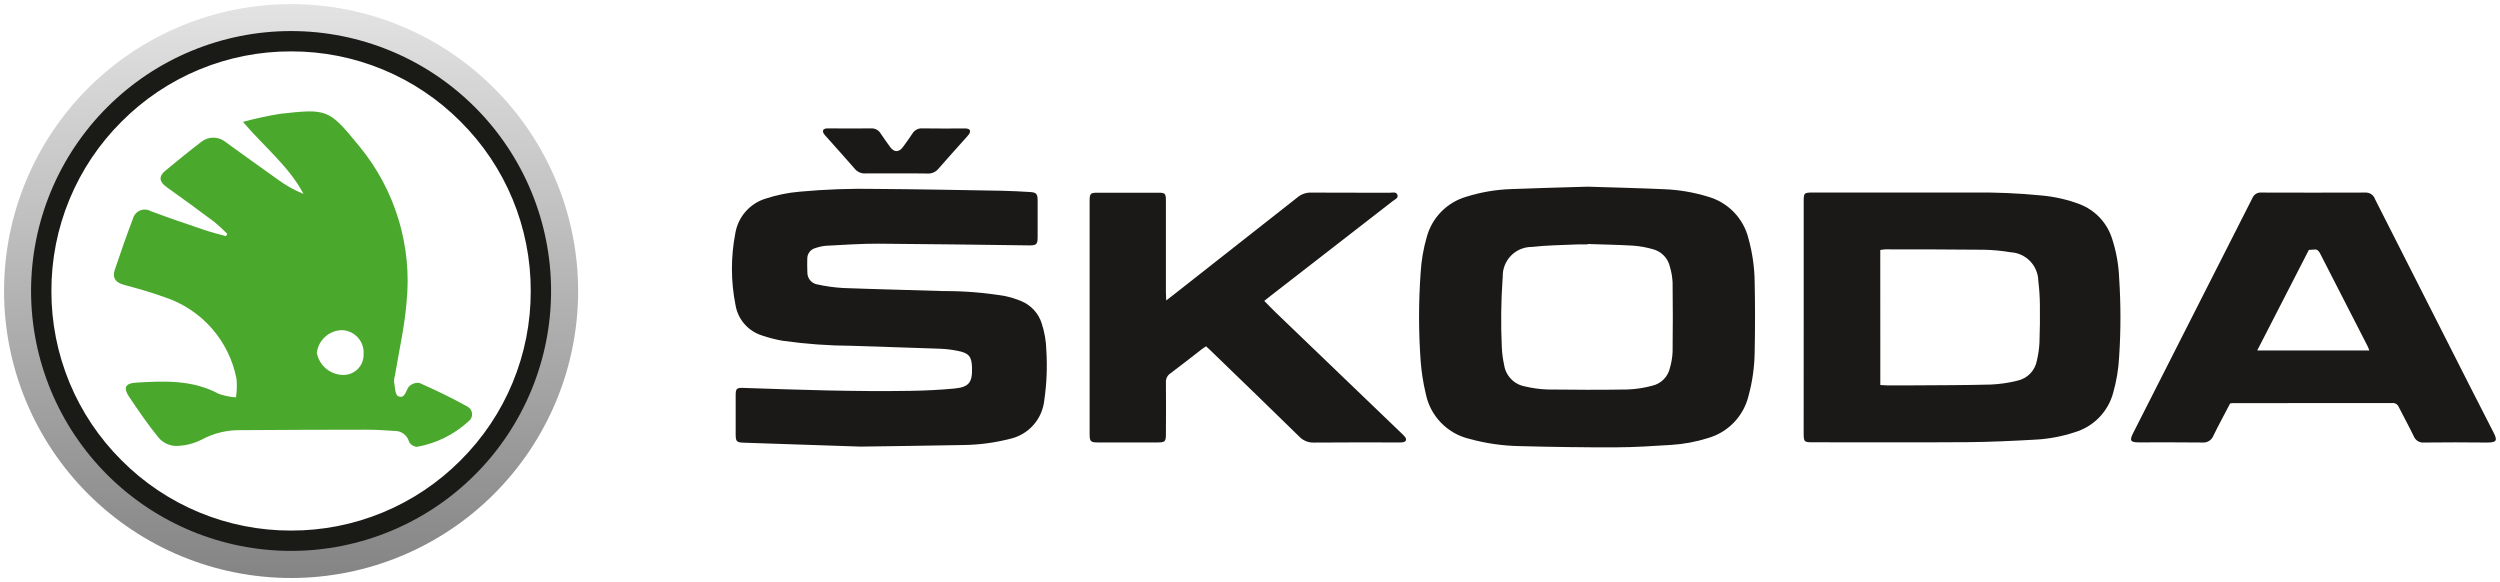 <svg width="305" height="71" viewBox="0 0 305 71" fill="none" xmlns="http://www.w3.org/2000/svg">
<g clip-path="url(#clip0_22_30)">
<path d="M193.697 22.775C196.808 22.873 199.895 22.944 202.978 23.081C204.81 23.149 206.625 23.456 208.378 23.994C209.581 24.335 210.672 24.989 211.54 25.889C212.408 26.788 213.022 27.902 213.319 29.117C213.793 30.833 214.046 32.604 214.069 34.385C214.129 37.26 214.129 40.135 214.069 43.01C214.043 44.79 213.793 46.56 213.324 48.278C213.029 49.506 212.411 50.634 211.534 51.544C210.658 52.455 209.554 53.114 208.337 53.456C206.888 53.91 205.389 54.187 203.873 54.28C201.629 54.422 199.379 54.569 197.133 54.576C193.242 54.588 189.337 54.53 185.441 54.427C183.346 54.393 181.264 54.093 179.244 53.536C177.923 53.219 176.721 52.53 175.78 51.55C174.839 50.571 174.199 49.341 173.937 48.009C173.636 46.738 173.431 45.445 173.326 44.143C173.063 40.54 173.059 36.923 173.314 33.319C173.398 31.83 173.649 30.355 174.064 28.922C174.374 27.765 174.976 26.707 175.811 25.849C176.647 24.99 177.688 24.36 178.836 24.018C180.634 23.448 182.502 23.128 184.387 23.067C187.496 22.939 190.609 22.873 193.697 22.775ZM193.697 29.769V29.82C193.279 29.82 192.851 29.803 192.441 29.82C190.58 29.908 188.72 29.913 186.887 30.125C186.411 30.123 185.938 30.217 185.499 30.402C185.06 30.587 184.662 30.859 184.331 31.201C183.999 31.543 183.74 31.949 183.569 32.394C183.397 32.838 183.318 33.313 183.335 33.789C183.335 33.842 183.325 33.894 183.32 33.945C183.124 36.759 183.091 39.583 183.223 42.401C183.255 43.106 183.347 43.807 183.499 44.496C183.591 45.151 183.889 45.76 184.348 46.236C184.807 46.712 185.405 47.031 186.057 47.146C186.945 47.358 187.851 47.482 188.764 47.517C192.032 47.561 195.302 47.569 198.576 47.517C199.594 47.476 200.604 47.321 201.587 47.055C202.115 46.932 202.597 46.661 202.977 46.274C203.358 45.887 203.62 45.4 203.734 44.87C203.918 44.243 204.026 43.596 204.057 42.944C204.092 40.125 204.092 37.304 204.057 34.479C204.028 33.827 203.918 33.181 203.73 32.555C203.616 32.039 203.362 31.565 202.995 31.185C202.628 30.805 202.163 30.534 201.651 30.402C200.874 30.178 200.076 30.033 199.269 29.971C197.413 29.861 195.556 29.832 193.702 29.769H193.697Z" fill="#1A1918"/>
<path d="M105 54.486C99.843 54.317 95.292 54.166 90.743 54.009C89.865 53.979 89.755 53.859 89.752 52.983C89.746 51.387 89.746 49.791 89.752 48.195C89.752 47.413 89.892 47.297 90.681 47.324C97.482 47.557 104.281 47.794 111.087 47.684C112.863 47.655 114.639 47.569 116.412 47.403C118.216 47.234 118.644 46.663 118.586 44.843C118.546 43.505 118.216 43.081 116.886 42.813C116.169 42.666 115.44 42.576 114.709 42.545C111.127 42.411 107.542 42.321 103.959 42.189C101.133 42.174 98.31 41.97 95.511 41.577C94.66 41.432 93.823 41.219 93.007 40.941C92.172 40.689 91.425 40.209 90.847 39.556C90.27 38.904 89.885 38.103 89.737 37.244C89.156 34.338 89.148 31.346 89.713 28.437C89.881 27.449 90.323 26.529 90.99 25.781C91.656 25.033 92.52 24.488 93.482 24.209C94.8 23.781 96.162 23.505 97.543 23.387C100.67 23.096 103.812 22.983 106.952 23.049C112.054 23.084 117.157 23.184 122.259 23.272C123.384 23.29 124.507 23.363 125.631 23.424C126.421 23.466 126.587 23.64 126.592 24.439C126.6 25.93 126.6 27.422 126.592 28.914C126.592 29.817 126.448 29.949 125.536 29.937C119.414 29.862 113.289 29.768 107.167 29.73C105.025 29.72 102.882 29.878 100.738 29.986C100.322 30.026 99.912 30.116 99.517 30.253C99.219 30.321 98.954 30.49 98.767 30.731C98.58 30.972 98.481 31.27 98.488 31.576C98.475 32.123 98.473 32.673 98.5 33.221C98.489 33.568 98.602 33.907 98.819 34.177C99.037 34.447 99.343 34.63 99.684 34.694C100.729 34.926 101.791 35.075 102.86 35.137C106.938 35.294 111.021 35.374 115.099 35.511C117.613 35.498 120.122 35.701 122.601 36.116C123.291 36.262 123.965 36.472 124.616 36.744C125.197 36.988 125.719 37.356 126.145 37.821C126.572 38.287 126.892 38.839 127.084 39.44C127.436 40.51 127.628 41.626 127.654 42.753C127.78 44.764 127.698 46.783 127.409 48.778C127.301 49.923 126.831 51.003 126.067 51.862C125.303 52.721 124.284 53.313 123.159 53.553C121.334 54.018 119.46 54.266 117.576 54.292C113.186 54.383 108.791 54.425 105 54.486Z" fill="#1A1918"/>
<path d="M220.051 38.721C220.051 34.038 220.051 29.356 220.051 24.674C220.051 23.509 220.063 23.49 221.235 23.49C227.725 23.49 234.214 23.49 240.702 23.49C243.476 23.453 246.25 23.571 249.01 23.843C250.628 23.982 252.219 24.343 253.737 24.917C254.643 25.268 255.461 25.813 256.134 26.515C256.806 27.216 257.316 28.056 257.628 28.976C258.162 30.565 258.468 32.221 258.535 33.896C258.747 37.106 258.747 40.326 258.535 43.536C258.458 45.024 258.213 46.499 257.804 47.933C257.499 49.063 256.91 50.096 256.093 50.935C255.277 51.774 254.26 52.391 253.138 52.727C251.572 53.246 249.943 53.553 248.295 53.637C245.527 53.791 242.754 53.925 239.985 53.945C233.757 53.989 227.53 53.959 221.303 53.959C220.051 53.959 220.046 53.958 220.046 52.676C220.049 48.029 220.051 43.377 220.051 38.721ZM229.398 46.975C229.736 46.992 229.992 47.014 230.244 47.016C231.238 47.016 232.233 47.016 233.228 47.016C236.442 46.992 239.667 47.001 242.884 46.915C243.981 46.867 245.069 46.708 246.133 46.439C246.727 46.311 247.27 46.008 247.692 45.57C248.113 45.132 248.395 44.578 248.501 43.979C248.671 43.267 248.776 42.541 248.814 41.811C248.873 40.268 248.885 38.724 248.867 37.18C248.858 36.213 248.794 35.247 248.674 34.286C248.661 33.38 248.302 32.512 247.672 31.859C247.042 31.207 246.186 30.819 245.28 30.774C244.197 30.59 243.102 30.487 242.003 30.468C237.999 30.422 233.994 30.429 229.992 30.422C229.791 30.435 229.59 30.461 229.393 30.5L229.398 46.975Z" fill="#1A1918"/>
<path d="M272.077 49.213C271.401 50.529 270.687 51.811 270.047 53.128C269.944 53.407 269.75 53.643 269.497 53.798C269.243 53.953 268.945 54.02 268.65 53.986C266.087 53.95 263.522 53.974 260.959 53.97C259.902 53.97 259.775 53.764 260.242 52.836C265.092 43.28 269.941 33.724 274.791 24.168C274.877 23.952 275.03 23.77 275.228 23.648C275.426 23.526 275.657 23.471 275.889 23.492C280.127 23.507 284.365 23.507 288.602 23.492C288.861 23.484 289.114 23.562 289.324 23.712C289.534 23.862 289.69 24.077 289.766 24.324C292.609 29.945 295.458 35.563 298.315 41.176C300.267 45.022 302.206 48.871 304.183 52.707C304.691 53.683 304.677 54.007 303.363 53.99C300.825 53.957 298.288 53.964 295.75 53.99C295.479 54.019 295.207 53.958 294.975 53.815C294.744 53.672 294.566 53.457 294.47 53.202C293.891 52.002 293.241 50.835 292.646 49.651C292.584 49.496 292.472 49.365 292.329 49.278C292.186 49.192 292.019 49.154 291.852 49.171C285.365 49.181 278.88 49.185 272.397 49.182C272.29 49.187 272.183 49.197 272.077 49.213ZM275.381 42.754H289.054C288.973 42.545 288.932 42.401 288.865 42.271C286.923 38.48 284.981 34.69 283.04 30.901C282.871 30.584 282.688 30.393 282.316 30.446C282.113 30.471 281.905 30.474 281.681 30.488L275.381 42.754Z" fill="#1A1918"/>
<path d="M154.238 36.708C154.746 37.216 155.172 37.672 155.62 38.104C160.715 42.999 165.81 47.893 170.905 52.785C171.082 52.942 171.248 53.112 171.401 53.292C171.658 53.619 171.553 53.889 171.139 53.959C170.904 53.984 170.669 53.991 170.433 53.979C167.05 53.979 163.68 53.96 160.305 53.994C159.969 54.007 159.634 53.947 159.323 53.82C159.012 53.693 158.732 53.5 158.501 53.255C154.871 49.707 151.228 46.172 147.573 42.65C147.442 42.523 147.307 42.403 147.143 42.25C146.974 42.365 146.789 42.465 146.635 42.589C145.35 43.58 144.083 44.591 142.78 45.558C142.598 45.679 142.452 45.847 142.357 46.044C142.263 46.241 142.223 46.46 142.242 46.678C142.266 48.745 142.254 50.811 142.242 52.88C142.242 53.906 142.166 53.979 141.112 53.979C138.73 53.979 136.348 53.979 133.966 53.979C133.047 53.979 132.934 53.864 132.934 52.929C132.934 43.458 132.934 33.987 132.934 24.517C132.934 23.61 133.03 23.512 133.915 23.51C136.376 23.51 138.836 23.51 141.296 23.51C142.142 23.51 142.239 23.6 142.24 24.462C142.246 28.204 142.246 31.946 142.24 35.687C142.24 35.962 142.261 36.24 142.277 36.653C142.641 36.375 142.888 36.191 143.123 36.002C148.186 32.026 153.247 28.048 158.307 24.067C158.768 23.683 159.353 23.48 159.953 23.497C163.145 23.522 166.339 23.497 169.532 23.515C169.87 23.515 170.355 23.346 170.493 23.794C170.611 24.183 170.154 24.341 169.906 24.539C164.943 28.392 159.981 32.242 155.018 36.089C154.788 36.269 154.548 36.463 154.238 36.708Z" fill="#1A1918"/>
<path d="M109.358 21.158C108.102 21.158 106.847 21.141 105.594 21.158C105.347 21.176 105.1 21.135 104.873 21.038C104.646 20.941 104.446 20.791 104.289 20.6C103.14 19.277 101.965 17.98 100.801 16.671C100.69 16.56 100.59 16.438 100.503 16.308C100.293 15.952 100.418 15.721 100.841 15.667C100.945 15.66 101.05 15.66 101.154 15.667C102.846 15.667 104.555 15.68 106.253 15.667C106.488 15.647 106.724 15.695 106.934 15.803C107.143 15.912 107.318 16.077 107.437 16.28C107.808 16.849 108.209 17.398 108.608 17.948C109.085 18.608 109.682 18.597 110.17 17.924C110.552 17.395 110.941 16.867 111.298 16.321C111.42 16.106 111.601 15.93 111.819 15.814C112.038 15.697 112.285 15.645 112.531 15.663C114.204 15.694 115.878 15.673 117.551 15.673C117.656 15.673 117.761 15.673 117.864 15.673C118.371 15.726 118.48 15.979 118.19 16.411C118.113 16.516 118.029 16.616 117.938 16.71C116.79 17.997 115.627 19.274 114.499 20.578C114.336 20.78 114.126 20.939 113.888 21.042C113.65 21.145 113.391 21.189 113.132 21.17C111.87 21.139 110.62 21.158 109.358 21.158Z" fill="#1A1918"/>
<path d="M29.639 14.868C31.131 14.464 32.643 14.136 34.169 13.886C39.962 13.241 40.119 13.306 43.812 17.811C46.002 20.459 47.641 23.517 48.633 26.806C49.626 30.095 49.951 33.549 49.591 36.965C49.349 39.93 48.667 42.857 48.185 45.802C48.108 46.038 48.068 46.285 48.069 46.534C48.185 47.163 48.196 48.159 48.559 48.327C49.373 48.699 49.485 47.764 49.84 47.224C50.001 47.035 50.206 46.89 50.438 46.802C50.669 46.713 50.919 46.684 51.165 46.717C53.159 47.596 55.128 48.548 57.032 49.607C57.193 49.692 57.33 49.817 57.429 49.971C57.528 50.124 57.585 50.301 57.596 50.483C57.607 50.665 57.571 50.847 57.491 51.011C57.411 51.175 57.29 51.316 57.14 51.42C55.386 53.026 53.211 54.1 50.868 54.515C50.669 54.502 50.475 54.438 50.307 54.33C50.138 54.222 50 54.073 49.904 53.897C49.804 53.512 49.576 53.172 49.258 52.931C48.94 52.691 48.55 52.566 48.152 52.575C46.995 52.489 45.832 52.423 44.672 52.423C39.567 52.423 34.463 52.442 29.36 52.48C27.697 52.45 26.054 52.849 24.591 53.639C23.6 54.142 22.504 54.405 21.393 54.405C21.009 54.383 20.633 54.286 20.287 54.118C19.941 53.951 19.631 53.717 19.377 53.429C18.064 51.829 16.893 50.109 15.738 48.388C15.015 47.312 15.281 46.766 16.572 46.684C20.018 46.47 23.457 46.318 26.665 48.037C27.347 48.285 28.061 48.433 28.786 48.477C28.903 47.733 28.926 46.978 28.855 46.228C28.415 43.931 27.366 41.794 25.819 40.039C24.272 38.284 22.283 36.976 20.058 36.25C18.465 35.665 16.822 35.205 15.179 34.768C14.134 34.491 13.657 33.941 14.012 32.891C14.714 30.818 15.428 28.746 16.211 26.7C16.267 26.476 16.373 26.268 16.522 26.093C16.671 25.917 16.859 25.778 17.071 25.687C17.282 25.596 17.512 25.556 17.743 25.569C17.973 25.581 18.197 25.647 18.397 25.761C20.569 26.578 22.77 27.322 24.97 28.068C25.815 28.357 26.698 28.565 27.563 28.812L27.732 28.528C27.226 28.014 26.694 27.527 26.138 27.068C24.213 25.626 22.271 24.207 20.31 22.812C19.412 22.171 19.338 21.516 20.178 20.821C21.611 19.637 23.054 18.453 24.53 17.327C24.953 16.979 25.486 16.79 26.034 16.792C26.583 16.794 27.113 16.988 27.534 17.339C29.656 18.861 31.764 20.403 33.897 21.905C34.864 22.617 35.915 23.207 37.027 23.661C35.272 20.309 32.291 17.98 29.639 14.868ZM44.357 43.204C44.383 42.843 44.337 42.48 44.221 42.137C44.106 41.794 43.924 41.477 43.685 41.205C43.446 40.933 43.156 40.711 42.831 40.552C42.506 40.393 42.152 40.3 41.791 40.278C41.018 40.274 40.271 40.554 39.692 41.066C39.113 41.578 38.743 42.285 38.653 43.052C38.791 43.782 39.172 44.445 39.734 44.932C40.296 45.419 41.005 45.703 41.748 45.737C42.09 45.76 42.433 45.711 42.755 45.593C43.077 45.474 43.37 45.29 43.616 45.051C43.862 44.813 44.055 44.525 44.182 44.207C44.31 43.889 44.37 43.548 44.357 43.206V43.204Z" fill="#4AA82D"/>
<path d="M35.511 3.958C39.656 3.947 43.762 4.757 47.592 6.343C51.422 7.928 54.899 10.258 57.822 13.195C60.761 16.117 63.09 19.593 64.676 23.421C66.263 27.249 67.073 31.354 67.062 35.497C67.073 39.641 66.263 43.745 64.676 47.573C63.09 51.401 60.761 54.877 57.822 57.799C54.899 60.737 51.422 63.066 47.593 64.651C43.763 66.237 39.657 67.047 35.513 67.036C31.368 67.047 27.262 66.237 23.432 64.651C19.603 63.066 16.126 60.737 13.203 57.799C10.265 54.877 7.935 51.401 6.349 47.573C4.763 43.745 3.952 39.641 3.963 35.497C3.952 31.354 4.763 27.249 6.349 23.421C7.935 19.593 10.265 16.117 13.203 13.195C16.126 10.258 19.603 7.929 23.432 6.343C27.262 4.758 31.366 3.947 35.511 3.958ZM35.513 0.5C26.225 0.5 17.318 4.188 10.75 10.753C4.183 17.319 0.493 26.223 0.493 35.507C0.493 44.792 4.183 53.696 10.75 60.261C17.318 66.827 26.225 70.515 35.513 70.515C44.8 70.515 53.708 66.827 60.275 60.261C66.842 53.696 70.532 44.792 70.532 35.507C70.532 26.223 66.842 17.319 60.275 10.753C53.708 4.188 44.8 0.5 35.513 0.5Z" fill="url(#paint0_linear_22_30)"/>
<path d="M35.511 6.27C39.352 6.259 43.157 7.011 46.706 8.48C50.255 9.95 53.477 12.108 56.186 14.831C58.91 17.539 61.069 20.76 62.539 24.307C64.009 27.855 64.76 31.659 64.749 35.499C64.76 39.339 64.009 43.143 62.539 46.69C61.069 50.238 58.91 53.459 56.186 56.167C53.477 58.889 50.255 61.048 46.706 62.517C43.157 63.987 39.352 64.738 35.511 64.728C31.67 64.738 27.864 63.987 24.316 62.517C20.767 61.048 17.545 58.889 14.836 56.167C12.112 53.459 9.953 50.238 8.483 46.69C7.013 43.143 6.262 39.339 6.272 35.499C6.262 31.659 7.013 27.855 8.483 24.307C9.953 20.76 12.112 17.539 14.836 14.831C17.545 12.108 20.767 9.95 24.316 8.48C27.864 7.011 31.67 6.259 35.511 6.27ZM35.511 3.789C27.098 3.789 19.03 7.13 13.081 13.077C7.132 19.023 3.79 27.089 3.79 35.499C3.79 43.909 7.132 51.974 13.081 57.921C19.03 63.868 27.098 67.209 35.511 67.209C43.924 67.209 51.992 63.868 57.941 57.921C63.889 51.974 67.231 43.909 67.231 35.499C67.231 27.089 63.889 19.023 57.941 13.077C51.992 7.13 43.924 3.789 35.511 3.789Z" fill="#1A1A17"/>
</g>
<defs>
<linearGradient id="paint0_linear_22_30" x1="35.513" y1="0.5" x2="35.513" y2="70.515" gradientUnits="userSpaceOnUse">
<stop stop-color="#E3E3E3"/>
<stop offset="0.54" stop-color="#B0B0B0"/>
<stop offset="1" stop-color="#848484"/>
</linearGradient>
<clipPath id="clip0_22_30">
<rect width="304" height="70" fill="white" transform="translate(0.5 0.5)"/>
</clipPath>
</defs>
</svg>
